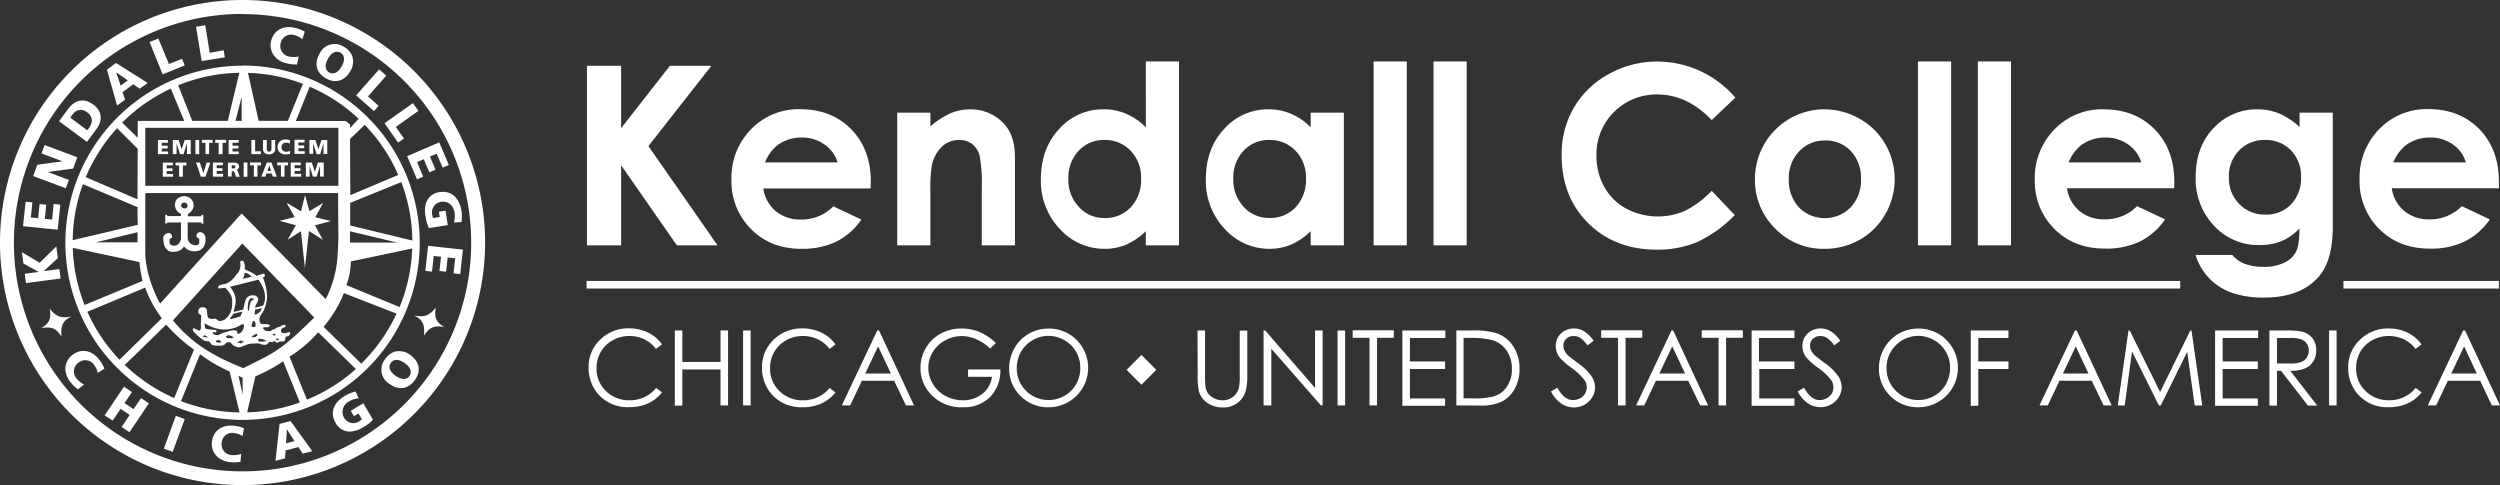 <svg id="Layer_1" data-name="Layer 1" xmlns="http://www.w3.org/2000/svg" viewBox="0 0 663.16 128.67"><rect x="0" y="0" width="663.16" height="128.67" fill="#333333" stroke="none"/><defs><style>.cls-2{fill:#fff}.cls-3{fill:none}</style></defs><path d="M79.56 106.76a44.73 44.73 0 0 1-14 2.62l2.18-9.54a42.7 42.7 0 0 0 7.38-4l4.43 10.94m-16 2.62a44.86 44.86 0 0 1-15.54-3l5.05-12.43a41.72 41.72 0 0 0 7.86 4.59l2.63 10.88m.55-18.52c-.08.38-.27.18-.4.06s-.36 0-.54 0-.19-.26.09-.29c.12 0 .18-.1.27-.23s.4-.07.47-.15c.13.15.11.15.24.16s.65.16.28.34c-.14 0-.39 0-.41.15m-6.19-.08c-.23.08-.27-.13-.49-.13s-.19-.4 0-.41l.28-.07c.23 0 .13-.19.36-.1.05.14.45.2.51.29s.14.36.08.36c-.23.14-.49-.06-.73.06m12-.82a1.16 1.16 0 0 0 .29.14c.18 0 .38.29.31.38s-.23 0-.42-.09-.23.23-.39.23-.23-.21-.38-.21-.23.19-.35.21-.2-.24-.3-.23-.09-.11-.21-.16.12-.48.38-.48.34.11.47.09.21-.09.34 0 .16.09.26.17m4 .1c-.24.07-.18 0-.42-.11s-.29.35-.36 0c.08-.2.11-.24.37-.35.18 0 .14 0 .34.21s.2.22.07.27M60.6 88.94l.4.06.46.13a1 1 0 0 0 .48.24.13.13 0 0 1-.05.23h-.26c-.11 0-.13.15-.26.18s-.22-.1-.27-.1h-.32a.29.29 0 0 1-.37 0c-.06-.09-.2-.09-.28-.13s-.33-.16-.13-.33a.41.41 0 0 0 .26-.19c0-.06.24-.1.36-.11m-6.32.47a.44.44 0 0 1-.36 0c-.22-.17.06-.36.27-.42a.48.48 0 0 1 .4.12l.22.13c.14.09.3.2.21.29s-.6-.15-.74-.11m13.7-.22l-.24.21c-.17.07-.2 0-.38 0a.77.77 0 0 0-.34.09c-.34.13-.22-.23-.1-.31s.21-.22.57-.36c.19 0 .18-.18.32-.25a.39.39 0 0 1 .42.18c.07.25-.08.34-.25.4m4.41-.27c-.07 0-.18-.32.07-.33l.2.11c.76-.3.27.38 0 .39-.1 0-.16-.16-.26-.17m22 9a44.65 44.65 0 0 1-13 8.14L76.79 94.6a32.24 32.24 0 0 0 7.61-6.46l10 9.74m10.83-14.67l-14-5.45a32.78 32.78 0 0 1-5.39 8.94l10 9.76a45.14 45.14 0 0 0 9.33-13.25m-40.53 3c0-.24-.36-.23-.53-.13-2.19 1.33-5.55 2.32-9.86-.33a11.76 11.76 0 0 0 .18 1.25c0 .3.76.34 1.15.37l1.2.11c.41 0 .61.13.66.32-.16.73-.42.21-.67.24l-.22.13c-.43.23.26.53.47.62a2 2 0 0 0 .85.08c.24 0 .9-.48 1.36-.59a6.75 6.75 0 0 0 .89-.24 7.83 7.83 0 0 1 1.6-.41h.61c.2 0 .62.17.61.4s-.07.47.15.51c.53.08 1.66-.82 1.62-2.33M33.12 96.83a45.41 45.41 0 0 0 13.09 8.77l5.25-12.86a43 43 0 0 1-7.38-6.63l-11 10.72M66.8 86.62c-.21-.24 0-.35.21-1.23.22-.5.4-.21.45-.15.31 0 .54 1.44.08 1.51s-.55-.07-.74-.13m-2.47-3.94A12.63 12.63 0 0 1 63.7 84c-.84.12-2.29.79-2.74.53l1-1.34 2.41-.55m3.32-.51l1.79-.39a2.5 2.5 0 0 1-1.94 1.73 9.3 9.3 0 0 1 .15-1.34m-1.85.36c-.27-.38-.16-3.35.88-3.4.53.06.6.2.57.35 0 .39-.52 0-.73.59-.5 1-.4 2.56-.72 2.46m2.68-8.34c1.43 1.92 2.46 4.62 1.26 6.93l-2.09.55.13-.76a2.86 2.86 0 0 0 .69-1.62c-.16-.34-.56-1.27-2.29-.79-1.44.62-1.15 2-1.74 3.66l-2.48.63c.23-1.62 1.47-3.65-1-6.69l7.52-1.87m-1.75-.78l-2.5.58c.6-.45.47-1.35.67-1.64a3 3 0 0 1 1.83 1.06m61.55-3.1v.06h-.05v-.1M69.1 91.24a2.51 2.51 0 0 0 1.51.21c.08 0 .37-.28.43-.33.23-.21.45-.66.94-.36.27.15.48-.13.58-.25s.39.11.59.2.19.24.46.24a1.78 1.78 0 0 1 1.47-.36c.41 0 .6-.39.6-.76a.6.6 0 0 1 .58-.63c.56 0 .9-1 .57-1.09a4.81 4.81 0 0 0-1 .22c-.21.15-.42 0-.45 0-.33 0-.7 0-.82-.38A.83.83 0 0 1 75 87c.16 0 .33-.18.49-.18.35 0 .32-.66 0-.66s-.42.11-.64.11-.43.45-.88.44c-.21 0-.51.24-.83.4s-.23.29-.75.31c-.46.26-.56.45-.94.43s-.68 0-.83-.06-1.44-.83-.48-1c1.45.3 2.62-1-.69-.81-.52 0-.91-1.52-.39-2.16a9.35 9.35 0 0 0 1.8-5.14 14.92 14.92 0 0 0-1.05-4.89c-.1-.26.24-.39.51-.56-.15-.53 0-.25-.29-.67l-2.03.61c-.88-.93-2.37-1.33-3.14-1.78.23-.58.07-1-.14-1.79.07-.39-1-.76-1 0a3.47 3.47 0 0 1-1.12 3.33 5.63 5.63 0 0 1-2.6 2.3l-1.68.4c-.42.22-.82.83-.09.89l1.55-.19c1.37 1.55 1.82 2.26 1.82 3.77s-.14 3.28-2.16 4.81c-.31 0-.92.33-1.28.24s-.6-.49-1-.59-.75.1-1 .06a4.87 4.87 0 0 0-.59-.13c-.27 0-.55-.61-.56-.88l-.11-1a1 1 0 0 0-1.07-1.1c-1-.09-1.39.73-1.18 1.59.13.32.71.27.71.66 0 .68-.06 1.6-.09 2.3l.06.79c0 .24-.18.83-.41.83-.56 0-1-.58-1.6-.58-.23 0-.17.33-.14.53.07.38.25.39.59.72a8.62 8.62 0 0 0 1.46 1.35c.57.36 1.11.93 1.88.82.31-.09.66.31.83.63.21.49 1.3.55 2 .55s1.56 0 2-.68c.22-.33 1.15-.36 1.33 0 .49.47.73.78 1.26.91a1.78 1.78 0 0 0 1.6 0c.18 0 1.15-.48 1.66-.61a4.67 4.67 0 0 1 1.38-.2c.64 0 1.61-.12 1.91.1m40.26-25.33A44.66 44.66 0 0 1 106 81.45l-14.11-5.82a19.08 19.08 0 0 0 1.18-6.28l16.29-3.44M82.16 23l-3.68 9.09h13.23l1.15.95v.91l2.29-2.43a44.83 44.83 0 0 0-13-8.52m14.6 10.11l-3.9 3.75.07 14.91 12.72-5.36a44.68 44.68 0 0 0-8.89-13.3m9.68 15.21l-13.54 5.49v6l16.49 4a44.78 44.78 0 0 0-2.94-15.53M45.87 85l18.4-20.4 19.09 19.62C74 93.47 72.7 93.52 64.54 97.67 57.6 94.8 51.6 91.88 45.87 85m47-23.64l12.55 3H92.84V61.3m-56.35.26v2.73h-11.1l11.1-2.69m91.85-1.55a.07.07 0 0 1 .08.08v.13l-.1-.17M80.86 71.28l1.09-10 3.69 2.33-2.1-3.83 4.25-1.15-4.15-1 2.08-3.79L82.07 56l-1.15-4.26-1.07 4.31L76 53.77l2.16 3.81-4 1 4.32 1.17-2.19 3.85 3.54-2.26 1.08 10M38.54 67V51.22h51.14l.08 12.1c0 .71-.13 3.11-.22 4.68a29.7 29.7 0 0 1-3.13 11.34L64.1 56.62 42.47 80.53c-1.76-3.12-3.93-8.76-3.93-13.56m-19.26-3.26A44.85 44.85 0 0 1 22 48.86L36.6 55c-.25.08-.07 3.1-.06 4.64l-17.26 4.07m3.9 19a45.09 45.09 0 0 0 8.53 12.71l11.21-11a31.4 31.4 0 0 1-4.41-8.12l-15.33 6.4m-.75-1.79l15.38-6.39a33.17 33.17 0 0 1-.82-5L19.3 65.74a45.14 45.14 0 0 0 3.13 15.17m16.11-47h51.14a.16.16 0 0 1 .08.14v15.24H38.54V33.94m25.56-8.28v6.4h-1.63l1.63-6.4m1.68-6.33a44.93 44.93 0 0 1 14.58 2.91l-4 9.82h-7.75l-2.83-12.73M22.75 47l13.71 5.87.07-13.42L31.05 34a45.18 45.18 0 0 0-8.3 13m9.68-14.46l4.1 4v-4.46h12.34l-3.56-8.58a45.29 45.29 0 0 0-12.88 9m14.83-9.89L51 32.06h9.43l3.06-12.75a45 45 0 0 0-16.27 3.33m62.57 61c2.86.7 4.27-.08 5.84-2.08-.56 2.62.13 4 2.24 5.18-2.7-.45-4 .06-5.4 2.32.31-3.14-.5-4.34-2.68-5.42M19 83.92c-2.85.7-4.26-.08-5.83-2.08.54 2.62-.14 4-2.25 5.2 2.7-.46 4 0 5.41 2.31C16 86.2 16.81 85 19 83.92m28.1-31.31A2.55 2.55 0 0 0 47 56a2.69 2.69 0 0 0 1 .71v.6h-3.6a.31.31 0 0 0-.57-.2v2c.06.33.57.23.53-.1L48 59v4.23a2.21 2.21 0 0 1-.94 1.7c-.63.41-2.08.37-2.08-.67v-.68c0-.34.65-.35.65-.69 0-1.76-2.32-1.13-2.32.26 0 2 .7 4.29 3.77 3.51a2.76 2.76 0 0 0 1.73-1.3 3.36 3.36 0 0 0 1.87 1.21c2.92.51 4-1.31 3.82-3.49 0-1.58-2.38-2.21-2.38-.4 0 .35.74.53.74.88v.73c0 1-1.45.87-2.08.47a2 2 0 0 1-1-1.58V59h3.66c-.06.44.47.53.5.16v-2c0-.3-.6-.29-.55.2h-3.56v-.59c.33-.08.67-.53 1-.81a2.43 2.43 0 0 0-.26-3.29 2.64 2.64 0 0 0-3.44 0m2.6 2c0 .36-.42.63-.77.63s-.92-.35-.92-.71a.8.8 0 0 1 .85-.84c.74 0 .84.56.84.92m14.61-37.29a47 47 0 1 1-47 47 47 47 0 0 1 47-46.95m0-13.69A60.65 60.65 0 1 1 3.69 64.33 60.65 60.65 0 0 1 64.34 3.69m0-3.69A64.34 64.34 0 1 1 0 64.33 64.34 64.34 0 0 1 64.34 0M41.9 40.89h2.71v-.72h-1.69v-.79h1.55v-.73h-1.55v-.79h1.63v-.73H41.9v3.76m3.94 0h1v-2.82l.91 2.82h.94l.9-2.89v2.85h1v-3.72H49l-.81 2.43-.81-2.43h-1.54v3.76m6 0h1v-3.76h-1v3.76m2.63 0h1v-3h.94v-.78h-2.85v.78h.95v3m3.53 0h1v-3H60v-.78h-2.91v.78H58v3m2.61 0h2.72v-.72h-1.65v-.79h1.55v-.73h-1.55v-.79h1.64v-.73h-2.67v3.76m6 0h2.56v-.77h-1.53v-3h-1v3.76m3.09-3.76v2.34a1.3 1.3 0 0 0 .79 1.32 2.19 2.19 0 0 0 .85.17 2.74 2.74 0 0 0 .79-.14 1.37 1.37 0 0 0 .8-1.32v-2.36h-1v2.36c0 .5-.26.73-.63.73s-.6-.23-.6-.71v-2.38h-1m7.18 3.71V40a2.79 2.79 0 0 1-1 .25A1.16 1.16 0 0 1 74.68 39a1.14 1.14 0 0 1 1.21-1.16 2.28 2.28 0 0 1 1 .23l.07-.84a3.64 3.64 0 0 0-1.14-.23 2 2 0 0 0-2.2 2 1.89 1.89 0 0 0 .84 1.6 2.42 2.42 0 0 0 1.4.35 4.66 4.66 0 0 0 1.06-.13m1.21 0h2.71v-.72h-1.69v-.79h1.54v-.73h-1.54v-.79h1.64v-.73h-2.66v3.76m3.94 0h1v-2.75l.93 2.82h.94l.88-2.89v2.85h1v-3.72h-1.55l-.81 2.43-.81-2.43h-1.58v3.76m-38.88 6h2.71v-.73h-1.68v-.79h1.54v-.72h-1.54v-.79h1.63v-.72h-2.66v3.75m4.32 0h1v-3h.93v-.76h-2.88v.76h.95v3m5.74 0h1.26l1.29-3.75h-1l-.84 2.79-.96-2.82h-1l1.27 3.75m3.21 0h2.71v-.73h-1.71v-.79H59v-.72h-1.52v-.79h1.64v-.72h-2.66v3.75m5-2.17v-.86h.4c.42 0 .57.19.57.42a.42.42 0 0 1-.33.4.84.84 0 0 1-.36 0h-.28m-1 2.17h1v-1.41c.46 0 .66 0 .82.49l.31 1h1l-.48-1.36a.76.76 0 0 0-.42-.48.91.91 0 0 0 .72-.91c0-.57-.4-1-1.16-1h-1.79v3.75m4.17 0h1v-3.79h-1v3.75m2.66 0h1v-3h.94v-.76h-2.9v.76h1v3m3.61-1.52l.49-1.43.48 1.43h-1m-1.57 1.52h1.06l.27-.82h1.44l.26.82h1.07L72 43.11h-1.23l-1.44 3.75m5.15 0h1v-3h.93v-.76h-2.88v.76h1v3m2.65 0h2.71v-.73h-1.74v-.79h1.54v-.72h-1.54v-.79h1.63v-.72h-2.65v3.75m4 0h1V44l.87 2.86h1l.88-2.86v2.85h1v-3.74h-1.55l-.81 2.42-.82-2.42h-1.57v3.75m-65.06 27l-.33-2.49-4.16.55 3.77-3.44-.41-3.12-4.41 4.34-4.71-2.8.39 3 4.07 2.24-3.71.49.33 2.47 9.17-1.22m-.77-12.95l.7-6.64-1.77-.19-.4 4.15-1.94-.2.38-3.75-1.77-.18-.38 3.76-1.94-.19.41-4-1.79-.19-.7 6.5 9.2.92m2.15-11l.83-2.2-5.6-2.1 6.71-.9 1.11-3-8.66-3.25L11 40.7l5.6 2.09-6.7.91-1.11 3 8.66 3.24m5.69-15.38l-4.51-3.36c1.07-1.53 1.52-1.75 1.9-1.89a2.65 2.65 0 0 1 2.59.49 2.61 2.61 0 0 1 1.24 2.33 4.29 4.29 0 0 1-1.22 2.39m-.06 3.1l2.51-3.4c1.8-2.43 1.39-4.85-.87-6.5S20 26.25 18 29l-2.33 3.16 7.43 5.49M32 22.72l-1.17-3.54 3.07 2.13-1.9 1.41M31.06 28l2.11-1.55-.65-2 2.83-2.1 1.7 1.19L39.17 22l-8.39-5.3-2.41 1.8 2.69 9.5m12.11-8.28L49 17.35l-.72-1.75-3.47 1.4L42 10.21l-2.32.94 3.46 8.57m10.28-3.51l6.23-1-.31-1.87-3.71.66-1.18-7.31L52 7.1l1.5 9.11m25.29.9l.44-2.11a7.1 7.1 0 0 1-2.58 0 2.85 2.85 0 0 1-2.16-3.68 2.79 2.79 0 0 1 3.6-2 4.85 4.85 0 0 1 2.09 1.09l.67-2a10 10 0 0 0-2.48-1c-3.39-.83-5.78.78-6.44 3.41a4.59 4.59 0 0 0 1.07 4.3 5.81 5.81 0 0 0 3.14 1.71 10.39 10.39 0 0 0 2.61.28m8.55 2.09c-.85-.47-1.4-1.68-.26-3.68s2.41-2 3.29-1.54 1.4 1.72.29 3.65-2.42 2.09-3.32 1.57m-.83 1.58c2.44 1.4 4.9.81 6.48-1.94a4.75 4.75 0 0 0 .48-4 4.91 4.91 0 0 0-2.21-2.43 4.41 4.41 0 0 0-6.44 1.81c-1.55 2.7-.84 5.12 1.69 6.57m8 4.51l4.73 4.18 1.24-1.41-2.83-2.5 4.87-5.51-1.9-1.67-6.11 6.91m7.53 7.38l3.61 5.16 1.55-1.1-2.16-3.08 6-4.25-1.46-2.05-7.54 5.32m6 8.74l2.62 6.16 1.64-.7-1.62-3.88 1.77-.76 1.49 3.47 1.64-.69-1.49-3.49 1.79-.76 1.59 3.7 1.64-.7-2.55-6-8.52 3.65m8.42 14.7l.21 1.43-1.74.29a3.22 3.22 0 0 1-.23-.86 2.81 2.81 0 0 1 2.34-3.44c1.69-.27 3.25.76 3.6 2.92a6.14 6.14 0 0 1-.19 2.55l2-.1a10.34 10.34 0 0 0 0-3c-.48-3-2.36-5.48-5.81-4.94a4.28 4.28 0 0 0-3.6 2.91 7.84 7.84 0 0 0-.1 3.63 10.38 10.38 0 0 0 .88 3l5-.8-.6-3.82-1.71.27m-2.92 9.05l-.72 6.64 1.77.2.45-4.15 1.94.21-.42 3.77 1.76.19.42-3.77 2 .21-.45 4 1.79.2.7-6.5-9.19-1m-92.98 38.11L22.3 102a6.74 6.74 0 0 1-2-1.61 2.83 2.83 0 0 1 .58-4.22 2.78 2.78 0 0 1 4.06.61 5 5 0 0 1 1 2.15l1.75-1.14a9.75 9.75 0 0 0-1.33-2.35c-2.14-2.73-5-3-7.16-1.27a4.56 4.56 0 0 0-1.85 4 5.85 5.85 0 0 0 1.42 3.27 10.51 10.51 0 0 0 1.88 1.83m7.1 6.9l2.14 1.41 2.11-3.13 2.41 1.63-2.15 3.17 2.08 1.4L39.5 107l-2.08-1.4-2 2.93-2.4-1.61L35 104l-2.12-1.42-5.18 7.68M43.46 119l2.35.86 3.19-8.69-2.35-.87-3.19 8.7m20.32 3.53l.22-2.13a6.86 6.86 0 0 1-2.57.32 2.84 2.84 0 0 1-2.61-3.36 2.79 2.79 0 0 1 3.3-2.49 5.07 5.07 0 0 1 2.22.81l.39-2.07a9.24 9.24 0 0 0-2.59-.67c-3.45-.39-5.61 1.52-5.92 4.22a4.65 4.65 0 0 0 1.6 4.17 6.11 6.11 0 0 0 3.33 1.27 10.46 10.46 0 0 0 2.62-.08m12.1-4.92l.24-3.73 2 3.13-2.29.6m-2.76 4.64l2.56-.66.12-2.1 3.43-.88 1.13 1.74 2.55-.65-5.78-8-2.91.76-1.1 9.84m20.8-11.88l1.25-.71.89 1.52a4.52 4.52 0 0 1-.71.53 2.79 2.79 0 0 1-4-.9 3.14 3.14 0 0 1 1.41-4.44 6.2 6.2 0 0 1 2.45-.75l-.82-1.81a9.87 9.87 0 0 0-2.82 1.15c-2.65 1.53-4.24 4.18-2.47 7.19a4.27 4.27 0 0 0 4 2.29 7.59 7.59 0 0 0 3.42-1.22 10.16 10.16 0 0 0 2.48-1.92l-2.57-4.37-3.33 2 .88 1.49m14.68-10.68c-.57.79-1.83 1.22-3.69-.11s-1.81-2.6-1.23-3.42 1.86-1.24 3.69.07 1.83 2.6 1.23 3.46m1.48 1c1.63-2.3 1.3-4.81-1.3-6.65a4.73 4.73 0 0 0-4-.86 4.79 4.79 0 0 0-2.62 2 4.41 4.41 0 0 0 1.18 6.59c2.51 1.79 5 1.33 6.69-1m-46.8-1.18l1.13.53v4.49l-1.09-5" fill-rule="evenodd" fill="#fff"/><path class="cls-2" d="M621.63 74.53h41.24v2h-41.24zm-466.03 0h422.73v2H155.6zm.1-57.07h9.06V34l12.94-16.54h11L172 38.75l18.34 26.33h-10.79l-14.79-21.24v21.24h-9.06z"/><path class="cls-3" d="M218.67 38.32a10.17 10.17 0 0 0-6-1.84 10.68 10.68 0 0 0-6.52 2.07 11.29 11.29 0 0 0-3.26 4.53h19.28a8.87 8.87 0 0 0-3.5-4.76z"/><path class="cls-3" d="M218.67 38.32a10.17 10.17 0 0 0-6-1.84 10.68 10.68 0 0 0-6.52 2.07 11.29 11.29 0 0 0-3.26 4.53h19.28a8.87 8.87 0 0 0-3.5-4.76z"/><path class="cls-3" d="M218.67 38.32a10.17 10.17 0 0 0-6-1.84 10.68 10.68 0 0 0-6.52 2.07 11.29 11.29 0 0 0-3.26 4.53h19.28a8.87 8.87 0 0 0-3.5-4.76z"/><path class="cls-2" d="M231 48.27c0-5.8-1.74-10.45-5.22-14s-8-5.3-13.55-5.3a17.47 17.47 0 0 0-13 5.32 18.36 18.36 0 0 0-5.2 13.38 17.79 17.79 0 0 0 5.2 13.09Q204.35 66 212.62 66a20.71 20.71 0 0 0 9.21-1.9 17.55 17.55 0 0 0 6.66-5.86l-7.43-3.5a11.71 11.71 0 0 1-8.5 3.49 10.1 10.1 0 0 1-6.8-2.24 9.53 9.53 0 0 1-3.28-6h28.43zm-28.08-5.19a11.29 11.29 0 0 1 3.26-4.53 10.68 10.68 0 0 1 6.52-2.07 10.17 10.17 0 0 1 6 1.84 8.87 8.87 0 0 1 3.48 4.76zM238 29.88h8.8v3.65a21.24 21.24 0 0 1 5.48-3.53 13.15 13.15 0 0 1 5-1 12.08 12.08 0 0 1 8.88 3.66q3.08 3.11 3.07 9.19v23.23h-8.8V49.71a39.53 39.53 0 0 0-.56-8.36 5.81 5.81 0 0 0-2-3.14 5.47 5.47 0 0 0-3.45-1.08 6.47 6.47 0 0 0-4.58 1.79 9.63 9.63 0 0 0-2.65 4.95 39.68 39.68 0 0 0-.39 7.13v14.08H238zm65.94-13.58h8.8v48.78h-8.8v-3.75a17.67 17.67 0 0 1-5.23 3.57A14.64 14.64 0 0 1 293 66a15.85 15.85 0 0 1-11.89-5.29 18.4 18.4 0 0 1-5-13.15q0-8.16 4.86-13.36a15.51 15.51 0 0 1 11.79-5.2 15 15 0 0 1 6 1.2 16.35 16.35 0 0 1 5.19 3.58zM293 37.13a9 9 0 0 0-6.87 2.87 10.34 10.34 0 0 0-2.73 7.4 10.4 10.4 0 0 0 2.78 7.48 9 9 0 0 0 6.82 2.96 9.18 9.18 0 0 0 6.93-2.84 10.53 10.53 0 0 0 2.76-7.57 10.2 10.2 0 0 0-2.76-7.43 9.3 9.3 0 0 0-6.93-2.87zm54.68-7.25h8.8v35.2h-8.8v-3.75a17.54 17.54 0 0 1-5.23 3.57 14.61 14.61 0 0 1-5.69 1.1 15.83 15.83 0 0 1-11.89-5.29 18.4 18.4 0 0 1-5-13.15q0-8.16 4.86-13.36A15.51 15.51 0 0 1 336.5 29a15.09 15.09 0 0 1 6 1.2 16.31 16.31 0 0 1 5.18 3.58zm-11 7.25a9 9 0 0 0-6.81 2.87 10.33 10.33 0 0 0-2.72 7.4 10.47 10.47 0 0 0 2.76 7.48 9 9 0 0 0 6.83 2.94 9.18 9.18 0 0 0 6.93-2.82 10.57 10.57 0 0 0 2.76-7.57 10.24 10.24 0 0 0-2.76-7.43 9.3 9.3 0 0 0-6.97-2.87zm27.69-20.83h8.8v48.78h-8.8zm15.89 0h8.8v48.78h-8.8zm80.1 9.56l-6.31 6q-6.44-6.8-14.47-6.8a15.88 15.88 0 0 0-16.1 16.09 16.83 16.83 0 0 0 2.06 8.41 14.75 14.75 0 0 0 5.82 5.77 18 18 0 0 0 15.55.62 25.51 25.51 0 0 0 7.14-5.33l6.12 6.43a33.49 33.49 0 0 1-10 7.17 27.11 27.11 0 0 1-10.7 2q-11.08 0-18.15-7t-7.07-18a24.59 24.59 0 0 1 3.22-12.63 23.91 23.91 0 0 1 9.21-8.9 26 26 0 0 1 12.92-3.36 27.34 27.34 0 0 1 20.72 9.56zM483.87 29a18.77 18.77 0 0 1 9.39 2.49 18 18 0 0 1 6.86 6.76 18.63 18.63 0 0 1 0 18.54 17.89 17.89 0 0 1-6.76 6.78A18.71 18.71 0 0 1 483.9 66a17.61 17.61 0 0 1-13-5.38 17.86 17.86 0 0 1-5.37-13.09A18.45 18.45 0 0 1 483.87 29zm.19 8.28a9 9 0 0 0-6.83 2.89 10.22 10.22 0 0 0-2.73 7.35 10.52 10.52 0 0 0 2.69 7.48 9.63 9.63 0 0 0 13.72 0 10.38 10.38 0 0 0 2.74-7.45 10.32 10.32 0 0 0-2.65-7.44 9.09 9.09 0 0 0-6.94-2.85zm24.7-20.98h8.8v48.78h-8.8zm15.89 0h8.8v48.78h-8.8zm52.09 33.64H548.3a9.57 9.57 0 0 0 3.28 6 10.12 10.12 0 0 0 6.8 2.24 11.72 11.72 0 0 0 8.5-3.49l7.43 3.5a17.55 17.55 0 0 1-6.66 5.86 20.71 20.71 0 0 1-9.21 1.9q-8.28 0-13.48-5.22a17.75 17.75 0 0 1-5.2-13.09A18.32 18.32 0 0 1 545 34.3a17.45 17.45 0 0 1 13-5.3q8.32 0 13.55 5.3c3.48 3.54 5.22 8.19 5.22 14zM568 43.08a8.87 8.87 0 0 0-3.48-4.76 10.17 10.17 0 0 0-6-1.84 10.68 10.68 0 0 0-6.52 2.07 11.29 11.29 0 0 0-3.26 4.53zm42-13.2h8.8v30.2q0 8.94-3.59 13.15-4.83 5.7-14.54 5.7a25.3 25.3 0 0 1-8.71-1.3 15.24 15.24 0 0 1-9.55-10h9.75a8.13 8.13 0 0 0 3.32 2.37 13.74 13.74 0 0 0 4.83.78 12.37 12.37 0 0 0 5.69-1.13 6.68 6.68 0 0 0 3.06-2.89c.6-1.19.89-3.23.89-6.14A14.3 14.3 0 0 1 605.1 64a15.13 15.13 0 0 1-5.79 1 15.93 15.93 0 0 1-12-5.11A18 18 0 0 1 582.43 47q0-8.39 5.18-13.46A15.48 15.48 0 0 1 598.82 29a15.21 15.21 0 0 1 5.75 1.1 18.42 18.42 0 0 1 5.43 3.62zm-9.18 7.25a9.2 9.2 0 0 0-6.87 2.79 9.65 9.65 0 0 0-2.71 7 9.79 9.79 0 0 0 2.76 7.21 9.41 9.41 0 0 0 7 2.8 9 9 0 0 0 6.75-2.74 9.88 9.88 0 0 0 2.63-7.19 9.76 9.76 0 0 0-2.67-7.12 9.24 9.24 0 0 0-6.9-2.75zm62.07 12.81h-28.44a9.57 9.57 0 0 0 3.28 6 10.15 10.15 0 0 0 6.81 2.24 11.72 11.72 0 0 0 8.5-3.49l7.42 3.5a17.47 17.47 0 0 1-6.66 5.86 20.65 20.65 0 0 1-9.21 1.9q-8.28 0-13.48-5.22a17.79 17.79 0 0 1-5.2-13.09 18.36 18.36 0 0 1 5.2-13.38 17.49 17.49 0 0 1 13-5.32q8.33 0 13.55 5.3c3.47 3.54 5.21 8.19 5.21 14zm-8.77-6.86a8.8 8.8 0 0 0-3.47-4.76 10.2 10.2 0 0 0-6-1.84 10.65 10.65 0 0 0-6.51 2.07 11.39 11.39 0 0 0-3.27 4.53zm-351.33 58.97l-3.95-3.95 3.95-3.95 3.94 3.95-3.94 3.95zm14.87-14.39h2v12a22.45 22.45 0 0 0 .09 2.67 4.16 4.16 0 0 0 .69 2 4.06 4.06 0 0 0 1.66 1.33 5.15 5.15 0 0 0 2.26.53 4.48 4.48 0 0 0 1.89-.42 4.13 4.13 0 0 0 1.51-1.16 4.61 4.61 0 0 0 .89-1.8 14.35 14.35 0 0 0 .21-3.11v-12h2v12a14.55 14.55 0 0 1-.52 4.31 5.79 5.79 0 0 1-2.08 2.86 6 6 0 0 1-3.78 1.21 7.27 7.27 0 0 1-4.12-1.14 5.59 5.59 0 0 1-2.3-3 16.44 16.44 0 0 1-.36-4.2zm17.52 19.88V87.66h.43l13.23 15.24V87.66h2v19.88h-.45l-13.16-15.05v15.05zm19.63-19.88h2v19.88h-2zm4.01 1.95v-2h10.9v2h-4.44v17.93h-2V89.61zM372 87.66h11.4v2H374v6.23h9.33v2H374v7.81h9.33v1.94H372zm14.32 19.88V87.66h4.12a21 21 0 0 1 6.48.72 8.61 8.61 0 0 1 4.52 3.51 10.67 10.67 0 0 1 1.63 6 10.46 10.46 0 0 1-1.29 5.26 8.2 8.2 0 0 1-3.36 3.35 12.48 12.48 0 0 1-5.77 1.08zm1.91-1.87h2.29a21 21 0 0 0 5.72-.52 6.58 6.58 0 0 0 3.53-2.62 8.08 8.08 0 0 0 1.28-4.64 8.5 8.5 0 0 0-1.39-4.89 7 7 0 0 0-3.88-2.8 23.86 23.86 0 0 0-6.15-.56h-1.4zm23.19-1.83l1.69-1q1.78 3.28 4.13 3.28a4 4 0 0 0 1.88-.46 3.45 3.45 0 0 0 1.34-1.25 3.32 3.32 0 0 0 .45-1.67 3.38 3.38 0 0 0-.67-2 16.42 16.42 0 0 0-3.41-3.19 17.33 17.33 0 0 1-3.09-2.71 5 5 0 0 1-1.06-3.05 4.65 4.65 0 0 1 .62-2.36 4.52 4.52 0 0 1 1.75-1.69 5.07 5.07 0 0 1 2.46-.61 5.21 5.21 0 0 1 2.63.7 9.06 9.06 0 0 1 2.59 2.56l-1.63 1.23a7.53 7.53 0 0 0-1.91-2 3.26 3.26 0 0 0-1.72-.48 2.77 2.77 0 0 0-2 .73 2.4 2.4 0 0 0-.76 1.8A3.07 3.07 0 0 0 415 93a4.73 4.73 0 0 0 1 1.33c.26.25 1.12.91 2.57 2a14.48 14.48 0 0 1 3.54 3.39 5.5 5.5 0 0 1 1 3 5.05 5.05 0 0 1-1.64 3.76 5.51 5.51 0 0 1-4 1.59 5.89 5.89 0 0 1-3.29-1 8.8 8.8 0 0 1-2.76-3.23zm13.32-14.23v-2h10.89v2h-4.43v17.93h-2V89.61zm19.09-1.95l9.27 19.88H451l-3.17-6.54h-8.57l-3.1 6.54H434l9.39-19.88zm-.25 4.22l-3.41 7.2H447zm7.83-2.27v-2h10.9v2h-4.44v17.93h-2V89.61zm13.23-1.95H476v2h-9.41v6.23H476v2h-9.33v7.81H476v1.94h-11.36zm12.22 16.18l1.69-1q1.79 3.28 4.12 3.28a4 4 0 0 0 1.88-.46 3.45 3.45 0 0 0 1.34-1.25 3.33 3.33 0 0 0 .46-1.67 3.4 3.4 0 0 0-.68-2 16.42 16.42 0 0 0-3.41-3.19 17.73 17.73 0 0 1-3.09-2.71 5 5 0 0 1-1.06-3.05 4.56 4.56 0 0 1 .63-2.36 4.38 4.38 0 0 1 1.75-1.69 5 5 0 0 1 2.45-.61 5.18 5.18 0 0 1 2.63.7 8.94 8.94 0 0 1 2.59 2.56l-1.62 1.23a7.7 7.7 0 0 0-1.92-2 3.26 3.26 0 0 0-1.72-.48 2.77 2.77 0 0 0-2 .73 2.4 2.4 0 0 0-.76 1.8 3.07 3.07 0 0 0 .27 1.26 4.73 4.73 0 0 0 1 1.33c.27.25 1.12.91 2.57 2a14.56 14.56 0 0 1 3.55 3.39 5.5 5.5 0 0 1 1 3 5.06 5.06 0 0 1-1.65 3.76 5.51 5.51 0 0 1-4 1.59 5.89 5.89 0 0 1-3.29-1 8.79 8.79 0 0 1-2.73-3.16zm31.87-16.68a10.31 10.31 0 0 1 7.56 3 10.46 10.46 0 0 1-7.4 17.87 10.17 10.17 0 0 1-7.47-3 10 10 0 0 1-3-7.33 10.62 10.62 0 0 1 1.38-5.31 10.24 10.24 0 0 1 9-5.22zm.09 1.93a8.5 8.5 0 0 0-7.28 4.25 8.63 8.63 0 0 0-1.11 4.34 8.37 8.37 0 0 0 8.39 8.43 8.47 8.47 0 0 0 4.28-1.11 8 8 0 0 0 3.07-3.07 8.59 8.59 0 0 0 1.11-4.33 8.35 8.35 0 0 0-1.11-4.28 8.23 8.23 0 0 0-3.1-3.07 8.51 8.51 0 0 0-4.25-1.16zm13.95-1.43h10v2h-8v6.23h8v2h-8v9.75h-2zm28.1 0l9.28 19.88H558l-3.13-6.54h-8.56l-3.1 6.54H541l9.4-19.88zm-.25 4.22l-3.4 7.2H554zm11.15 15.66l2.85-19.88h.32L573 104l8-16.32h.32l2.86 19.88h-2l-2-14.22-7 14.22h-.51l-7.12-14.32-1.95 14.32zm25.81-19.88H599v2h-9.41v6.23h9.33v2h-9.33v7.81h9.33v1.94h-11.34zm14.42 0h4a24 24 0 0 1 4.49.27 5.12 5.12 0 0 1 2.88 1.74A5 5 0 0 1 614.4 93a5.3 5.3 0 0 1-.77 2.86 4.7 4.7 0 0 1-2.18 1.86 10 10 0 0 1-3.92.64l7.15 9.23h-2.46l-7.15-9.23H604v9.23h-2zm2 2v6.76h3.42a8.36 8.36 0 0 0 3-.38 3 3 0 0 0 1.49-1.21 3.3 3.3 0 0 0 .53-1.85 3.22 3.22 0 0 0-.54-1.82 2.94 2.94 0 0 0-1.52-1.16 8.5 8.5 0 0 0-2.92-.35zm13.82-2h2v19.88h-2zm24.51 3.69l-1.57 1.2a8.53 8.53 0 0 0-3.12-2.55 9.11 9.11 0 0 0-4-.87 8.84 8.84 0 0 0-4.41 1.14 8.2 8.2 0 0 0-3.14 3.07 8.54 8.54 0 0 0-1.09 4.32 8.14 8.14 0 0 0 2.5 6.07 8.61 8.61 0 0 0 6.29 2.44 8.84 8.84 0 0 0 7-3.27l1.57 1.18a10 10 0 0 1-3.71 2.93 11.66 11.66 0 0 1-5 1 10.31 10.31 0 0 1-8.23-3.47 10.45 10.45 0 0 1-2.53-7.08 9.86 9.86 0 0 1 3.11-7.32 10.54 10.54 0 0 1 7.67-3 11.29 11.29 0 0 1 5 1.1 9.78 9.78 0 0 1 3.66 3.11zm11.56-3.69l9.27 19.88H661l-3.11-6.54h-8.57l-3.1 6.54H644l9.39-19.88zm-.25 4.22l-3.41 7.2H657zm-478.03-.53l-1.61 1.2a8.69 8.69 0 0 0-3.08-2.55 9.11 9.11 0 0 0-4-.87 8.84 8.84 0 0 0-4.41 1.14 8.2 8.2 0 0 0-3.14 3.07 8.44 8.44 0 0 0-1.12 4.33 8.1 8.1 0 0 0 2.5 6.07 8.61 8.61 0 0 0 6.29 2.44 8.87 8.87 0 0 0 7-3.27l1.57 1.18a10 10 0 0 1-3.71 2.91 11.66 11.66 0 0 1-5 1 10.33 10.33 0 0 1-8.24-3.47 10.5 10.5 0 0 1-2.52-7.08 9.86 9.86 0 0 1 3.06-7.35 10.54 10.54 0 0 1 7.67-3 11.32 11.32 0 0 1 5 1.1 9.86 9.86 0 0 1 3.74 3.15zm3.39-3.69h2V96h10.13v-8.34h2v19.88h-2V98H181v9.59h-2zm18.11 0h2v19.88h-2zm24.51 3.69l-1.56 1.2a8.69 8.69 0 0 0-3.12-2.55 9.11 9.11 0 0 0-4-.87 8.84 8.84 0 0 0-4.41 1.14 8.2 8.2 0 0 0-3.14 3.07 8.44 8.44 0 0 0-1.12 4.33 8.13 8.13 0 0 0 2.49 6.07 8.63 8.63 0 0 0 6.3 2.44 8.87 8.87 0 0 0 7-3.27l1.56 1.18a9.88 9.88 0 0 1-3.71 2.93 11.62 11.62 0 0 1-5 1 10.33 10.33 0 0 1-8.24-3.47 10.5 10.5 0 0 1-2.53-7.08 9.87 9.87 0 0 1 3.07-7.35 10.53 10.53 0 0 1 7.67-3 11.36 11.36 0 0 1 5 1.1 9.75 9.75 0 0 1 3.74 3.13zm11.56-3.69l9.28 19.88h-2.15l-3.13-6.54h-8.56l-3.1 6.54h-2.22l9.4-19.88zm-.25 4.22l-3.41 7.2h6.8zm31.24-.88l-1.54 1.46A11.77 11.77 0 0 0 259 90a9.67 9.67 0 0 0-3.86-.85 9.25 9.25 0 0 0-4.45 1.15 8.43 8.43 0 0 0-3.28 3.12 8.06 8.06 0 0 0-1.16 4.15 8.24 8.24 0 0 0 1.2 4.27 8.5 8.5 0 0 0 3.33 3.18 9.54 9.54 0 0 0 4.65 1.15 7.93 7.93 0 0 0 5.19-1.73 6.83 6.83 0 0 0 2.51-4.49h-6.34V98h8.57a10 10 0 0 1-2.73 7.32 9.81 9.81 0 0 1-7.26 2.71 10.92 10.92 0 0 1-8.73-3.75 10 10 0 0 1-2.47-6.69 10.2 10.2 0 0 1 1.42-5.26 10 10 0 0 1 3.89-3.81 11.39 11.39 0 0 1 5.6-1.37 12.36 12.36 0 0 1 4.75.91 14.35 14.35 0 0 1 4.34 2.94zM278 87.16a10.32 10.32 0 0 1 7.57 3 10.46 10.46 0 0 1-7.4 17.87 10.17 10.17 0 0 1-7.47-3 10 10 0 0 1-3-7.33 10.62 10.62 0 0 1 1.38-5.31 10.21 10.21 0 0 1 9-5.22zm.09 1.93a8.5 8.5 0 0 0-7.27 4.25 8.63 8.63 0 0 0-1.11 4.34 8.37 8.37 0 0 0 8.38 8.43 8.51 8.51 0 0 0 4.29-1.12 8 8 0 0 0 3.07-3.07 8.59 8.59 0 0 0 1.11-4.33 8.35 8.35 0 0 0-1.11-4.28 8.19 8.19 0 0 0-3.11-3.07 8.45 8.45 0 0 0-4.21-1.15z"/></svg>